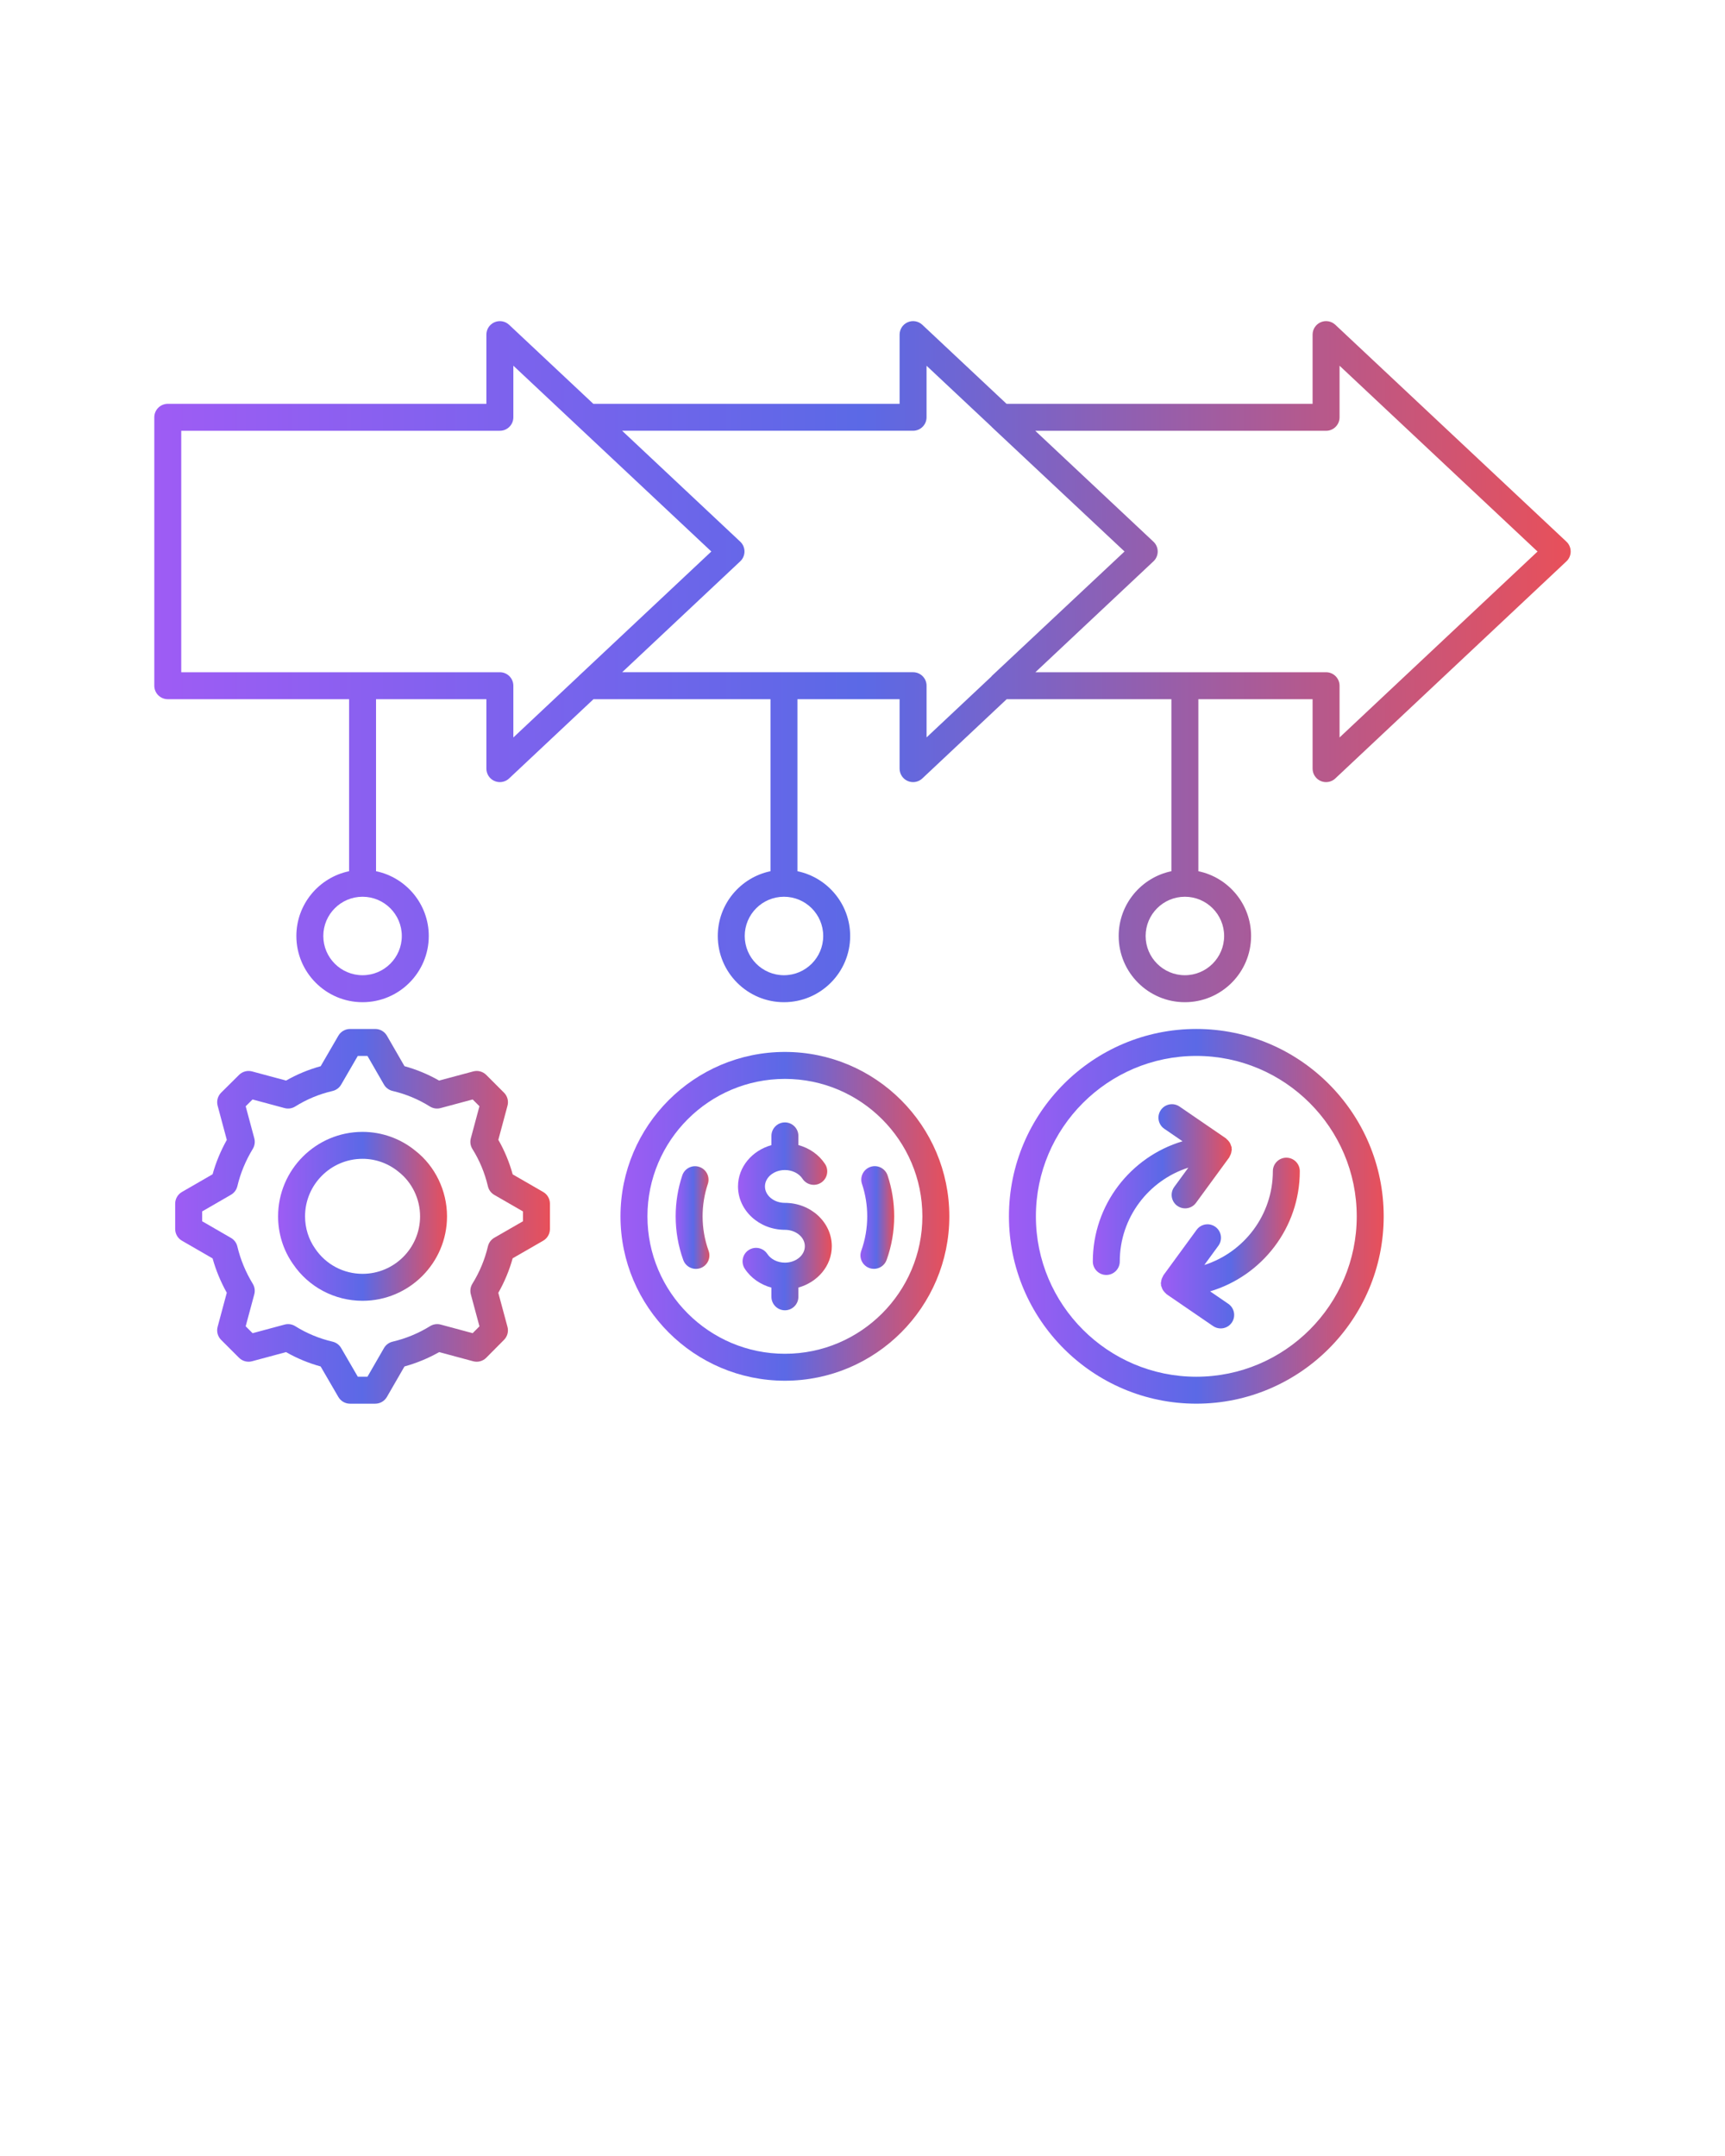 <svg xmlns="http://www.w3.org/2000/svg" xmlns:xlink="http://www.w3.org/1999/xlink" version="1.1" x="0px" y="0px" viewBox="0 0 128 160" enable-background="new 0 0 128 128" xml:space="preserve">
<linearGradient id="Gradient1">
<stop offset="0%" stop-color="#9e5cf4" />    
<stop offset="50%" stop-color="#5b69e6" />
<stop offset="100%" stop-color="#e8505a" />
    </linearGradient>

<g fill="url(#Gradient1)"><path d="M40.307,88.459l-2.264-1.306c-0.25-0.906-0.607-1.766-1.065-2.566l0.68-2.531c0.093-0.345-0.006-0.713-0.258-0.966   l-1.32-1.32c-0.253-0.253-0.622-0.352-0.965-0.258l-2.533,0.679c-0.809-0.463-1.669-0.821-2.568-1.068l-1.302-2.26   c-0.179-0.31-0.509-0.501-0.867-0.501h-1.871c-0.356,0-0.686,0.19-0.865,0.498l-1.314,2.265c-0.899,0.247-1.76,0.604-2.568,1.066   l-2.522-0.679c-0.341-0.091-0.707,0.004-0.96,0.251l-1.331,1.32c-0.257,0.253-0.358,0.625-0.265,0.973l0.681,2.538   c-0.457,0.815-0.81,1.67-1.055,2.55l-2.276,1.315c-0.309,0.179-0.5,0.509-0.5,0.866v1.883c0,0.357,0.19,0.688,0.5,0.866   l2.276,1.315c0.245,0.879,0.598,1.732,1.053,2.547l-0.68,2.531c-0.093,0.345,0.006,0.713,0.258,0.966l1.33,1.329   c0.253,0.254,0.624,0.352,0.967,0.259l2.522-0.679c0.801,0.458,1.662,0.815,2.567,1.065l1.315,2.265   c0.179,0.308,0.508,0.498,0.865,0.498h1.871c0.357,0,0.688-0.191,0.866-0.5l1.305-2.263c0.902-0.25,1.765-0.606,2.574-1.065   l2.524,0.68c0.348,0.093,0.721-0.007,0.974-0.266c0.292-0.297,0.474-0.479,0.657-0.662c0.185-0.184,0.37-0.369,0.662-0.667   c0.248-0.253,0.344-0.618,0.251-0.96l-0.68-2.524c0.46-0.811,0.817-1.669,1.065-2.563l2.264-1.304   c0.31-0.179,0.501-0.509,0.501-0.867v-1.883C40.808,88.968,40.617,88.637,40.307,88.459z M38.808,90.63l-2.128,1.225   c-0.239,0.138-0.411,0.369-0.474,0.637c-0.231,0.979-0.619,1.913-1.153,2.775c-0.146,0.235-0.188,0.52-0.116,0.787l0.64,2.375   l-0.245,0.247c-0.084,0.083-0.168,0.167-0.261,0.261l-2.37-0.638c-0.267-0.071-0.552-0.03-0.787,0.116   c-0.856,0.531-1.793,0.919-2.784,1.153c-0.269,0.063-0.5,0.234-0.637,0.474l-1.226,2.127h-0.717l-1.236-2.13   c-0.138-0.238-0.368-0.408-0.636-0.471c-0.995-0.234-1.927-0.622-2.769-1.15c-0.235-0.148-0.522-0.191-0.792-0.119l-2.374,0.639   l-0.513-0.512l0.637-2.366c0.073-0.266,0.034-0.55-0.109-0.786c-0.533-0.876-0.918-1.809-1.146-2.772   c-0.063-0.268-0.234-0.498-0.473-0.635l-2.139-1.236v-0.729l2.14-1.237c0.238-0.138,0.409-0.368,0.473-0.635   c0.228-0.964,0.614-1.897,1.146-2.773c0.142-0.233,0.182-0.515,0.111-0.779l-0.639-2.38l0.509-0.505l2.376,0.64   c0.268,0.073,0.555,0.03,0.791-0.119c0.853-0.535,1.784-0.921,2.767-1.149c0.269-0.063,0.5-0.233,0.639-0.472l1.236-2.131h0.717   l1.226,2.128c0.144,0.249,0.392,0.421,0.67,0.479c0.971,0.23,1.893,0.616,2.738,1.146c0.236,0.147,0.522,0.191,0.79,0.118   l2.384-0.64l0.502,0.502l-0.64,2.383c-0.072,0.269-0.029,0.555,0.119,0.791c0.528,0.841,0.915,1.773,1.15,2.77   c0.063,0.269,0.235,0.499,0.474,0.637l2.128,1.227V90.63z"/><path d="M30.813,85.392c-1.098-0.899-2.487-1.394-3.911-1.394c-3.456,0-6.267,2.812-6.267,6.269c0,1.288,0.389,2.519,1.113,3.546   c1.157,1.704,3.083,2.721,5.154,2.721c3.456,0,6.268-2.811,6.268-6.267C33.17,88.361,32.282,86.533,30.813,85.392z M26.903,94.533   c-1.407,0-2.715-0.689-3.51-1.859c-0.496-0.702-0.757-1.535-0.757-2.408c0-2.354,1.914-4.269,4.267-4.269   c0.963,0,1.902,0.334,2.664,0.958c1.004,0.78,1.604,2.018,1.604,3.311C31.17,92.619,29.256,94.533,26.903,94.533z"/><path d="M88.77,76.361c-7.667,0-13.904,6.238-13.904,13.905c0,7.667,6.237,13.903,13.904,13.903s13.904-6.237,13.904-13.903   C102.674,82.599,96.437,76.361,88.77,76.361z M88.77,102.17c-6.564,0-11.904-5.34-11.904-11.903c0-6.564,5.34-11.905,11.904-11.905   s11.904,5.341,11.904,11.905C100.674,96.83,95.334,102.17,88.77,102.17z"/><path d="M95.45,85.914c-0.552,0-1,0.448-1,1c0,3.257-2.141,6.021-5.088,6.965l1.046-1.432c0.326-0.446,0.229-1.071-0.218-1.397   c-0.446-0.326-1.071-0.229-1.397,0.218l-2.463,3.37c-0.022,0.03-0.027,0.068-0.046,0.1c-0.034,0.059-0.063,0.118-0.085,0.185   c-0.021,0.063-0.031,0.125-0.039,0.191c-0.005,0.039-0.023,0.073-0.023,0.114c0,0.029,0.014,0.054,0.017,0.083   c0.002,0.029-0.008,0.057-0.003,0.085c0.007,0.039,0.031,0.07,0.042,0.107c0.02,0.065,0.041,0.127,0.072,0.186   c0.029,0.055,0.063,0.104,0.103,0.152c0.043,0.054,0.088,0.102,0.141,0.146c0.023,0.02,0.038,0.047,0.063,0.065l3.442,2.358   c0.173,0.118,0.37,0.175,0.564,0.175c0.319,0,0.632-0.152,0.826-0.435c0.312-0.456,0.196-1.078-0.26-1.391l-1.35-0.925   c3.843-1.147,6.655-4.71,6.655-8.922C96.45,86.362,96.002,85.914,95.45,85.914z"/><path d="M87.133,88.085c-0.326,0.446-0.229,1.072,0.217,1.397c0.178,0.13,0.385,0.193,0.589,0.193c0.309,0,0.612-0.142,0.808-0.41   l2.464-3.37c0.022-0.03,0.027-0.068,0.046-0.1c0.034-0.06,0.063-0.119,0.085-0.186c0.021-0.063,0.031-0.125,0.039-0.191   c0.004-0.039,0.023-0.073,0.023-0.114c0-0.029-0.014-0.054-0.017-0.083c-0.002-0.028,0.008-0.056,0.003-0.085   c-0.007-0.039-0.03-0.07-0.042-0.107c-0.019-0.066-0.041-0.128-0.073-0.188c-0.029-0.055-0.063-0.102-0.101-0.15   c-0.044-0.055-0.089-0.103-0.143-0.147c-0.023-0.02-0.037-0.047-0.062-0.064l-3.443-2.36c-0.455-0.313-1.077-0.196-1.39,0.259   c-0.313,0.456-0.196,1.078,0.259,1.39l1.352,0.927c-3.844,1.147-6.657,4.71-6.657,8.921c0,0.552,0.448,1,1,1s1-0.448,1-1   c0-3.257,2.141-6.021,5.089-6.964L87.133,88.085z"/><path d="M116.235,40.199L99.083,24.101c-0.291-0.272-0.716-0.346-1.082-0.188c-0.366,0.158-0.603,0.519-0.603,0.917v5.138h-22.71   l-6.25-5.866c-0.292-0.273-0.716-0.348-1.082-0.189c-0.366,0.158-0.603,0.519-0.603,0.918v5.138H44.027l-6.251-5.867   c-0.291-0.272-0.715-0.346-1.082-0.188c-0.366,0.158-0.603,0.519-0.603,0.917v5.138H12.449c-0.552,0-1,0.448-1,1v19.92   c0,0.552,0.448,1,1,1h13.454l0,12.765c-2.23,0.463-3.912,2.443-3.912,4.809c0,2.708,2.203,4.912,4.912,4.912   c2.709,0,4.913-2.204,4.913-4.912c0-2.366-1.682-4.345-3.913-4.809l0-12.765h8.188v5.153c0,0.399,0.237,0.76,0.603,0.918   c0.128,0.055,0.263,0.082,0.397,0.082c0.25,0,0.496-0.094,0.685-0.271l6.261-5.882h13.135l0,12.765   c-2.23,0.463-3.911,2.443-3.911,4.809c0,2.708,2.203,4.912,4.911,4.912c2.709,0,4.913-2.204,4.913-4.912   c0-2.366-1.682-4.345-3.913-4.809l0-12.765h7.58v5.153c0,0.399,0.237,0.76,0.604,0.918c0.128,0.055,0.263,0.082,0.396,0.082   c0.25,0,0.497-0.094,0.686-0.272l6.26-5.881h12.223l0,12.765c-2.23,0.463-3.912,2.443-3.912,4.809c0,2.708,2.203,4.912,4.912,4.912   c2.709,0,4.913-2.204,4.913-4.912c0-2.366-1.682-4.345-3.913-4.809l0-12.765h8.477v5.153c0,0.399,0.237,0.76,0.603,0.918   c0.128,0.055,0.263,0.082,0.397,0.082c0.25,0,0.496-0.094,0.685-0.271l17.151-16.113c0.201-0.189,0.315-0.453,0.315-0.729   S116.437,40.388,116.235,40.199z M29.815,69.461c0,1.606-1.307,2.912-2.913,2.912c-1.605,0-2.912-1.306-2.912-2.912   s1.306-2.912,2.912-2.912C28.509,66.549,29.815,67.855,29.815,69.461z M42.953,50.159c-0.004,0.004-0.006,0.009-0.01,0.013   l-4.851,4.557v-3.841c0-0.552-0.448-1-1-1H13.449v-17.92h23.643c0.552,0,1-0.448,1-1v-3.829l14.691,13.789L42.953,50.159z    M61.085,69.461c0,1.606-1.307,2.912-2.913,2.912c-1.605,0-2.911-1.306-2.911-2.912s1.306-2.912,2.911-2.912   C59.779,66.549,61.085,67.855,61.085,69.461z M73.599,50.158c-0.019,0.017-0.029,0.04-0.045,0.058l-4.8,4.508v-3.837   c0-0.552-0.448-1-1-1H46.167l8.761-8.231c0.201-0.189,0.315-0.453,0.315-0.729s-0.114-0.54-0.315-0.729l-8.765-8.231h21.59   c0.552,0,1-0.448,1-1v-3.825l4.824,4.527c0.009,0.008,0.013,0.02,0.022,0.028l9.844,9.23L73.599,50.158z M90.834,69.461   c0,1.606-1.307,2.912-2.913,2.912c-1.605,0-2.912-1.306-2.912-2.912s1.306-2.912,2.912-2.912   C89.528,66.549,90.834,67.855,90.834,69.461z M99.399,54.729v-3.841c0-0.552-0.448-1-1-1H76.828l8.761-8.23   c0.202-0.189,0.316-0.453,0.316-0.729s-0.114-0.541-0.316-0.729l-8.769-8.23h21.579c0.552,0,1-0.448,1-1v-3.829l14.691,13.789   L99.399,54.729z"/><path d="M58.243,78.066c-6.728,0-12.201,5.473-12.201,12.199c0,6.727,5.474,12.2,12.201,12.2c6.727,0,12.2-5.473,12.2-12.2   C70.443,83.539,64.97,78.066,58.243,78.066z M58.243,100.466c-5.625,0-10.201-4.576-10.201-10.2   c0-5.624,4.576-10.199,10.201-10.199c5.624,0,10.2,4.575,10.2,10.199C68.443,95.89,63.867,100.466,58.243,100.466z"/>
<path d="M58.242,89.267c-0.816,0-1.48-0.547-1.48-1.219c0-0.671,0.664-1.218,1.48-1.218c0.543,0,1.044,0.248,1.306,0.647   c0.303,0.462,0.923,0.591,1.384,0.288c0.462-0.303,0.591-0.923,0.288-1.384c-0.457-0.696-1.164-1.181-1.978-1.405v-0.681   c0-0.552-0.448-1-1-1s-1,0.448-1,1v0.687c-1.43,0.4-2.48,1.616-2.48,3.066c0,1.775,1.561,3.219,3.48,3.219   c0.816,0,1.48,0.546,1.48,1.218s-0.664,1.218-1.48,1.218c-0.543,0-1.043-0.248-1.305-0.646c-0.303-0.461-0.922-0.591-1.385-0.287   c-0.461,0.303-0.59,0.923-0.287,1.385c0.457,0.696,1.164,1.179,1.977,1.403v0.681c0,0.552,0.448,1,1,1s1-0.448,1-1v-0.687   c1.43-0.4,2.48-1.616,2.48-3.066C61.723,90.71,60.161,89.267,58.242,89.267z"/><path d="M52.135,90.263c0-0.819,0.13-1.627,0.388-2.401c0.174-0.524-0.109-1.09-0.633-1.264c-0.524-0.175-1.091,0.109-1.264,0.633   c-0.325,0.978-0.49,1.998-0.49,3.032c0,1.111,0.189,2.202,0.562,3.241c0.146,0.408,0.531,0.663,0.941,0.663   c0.112,0,0.226-0.019,0.338-0.059c0.52-0.187,0.79-0.759,0.604-1.279C52.285,92.006,52.135,91.143,52.135,90.263z"/><path d="M64.593,86.594c-0.524,0.175-0.807,0.741-0.632,1.265c0.258,0.772,0.389,1.581,0.389,2.403   c0,0.882-0.149,1.744-0.443,2.563c-0.187,0.52,0.083,1.093,0.603,1.279c0.112,0.041,0.226,0.06,0.338,0.06   c0.41,0,0.794-0.254,0.941-0.662c0.373-1.037,0.562-2.126,0.562-3.24c0-1.038-0.166-2.059-0.491-3.036   C65.682,86.702,65.116,86.42,64.593,86.594z"/></g>
</svg>